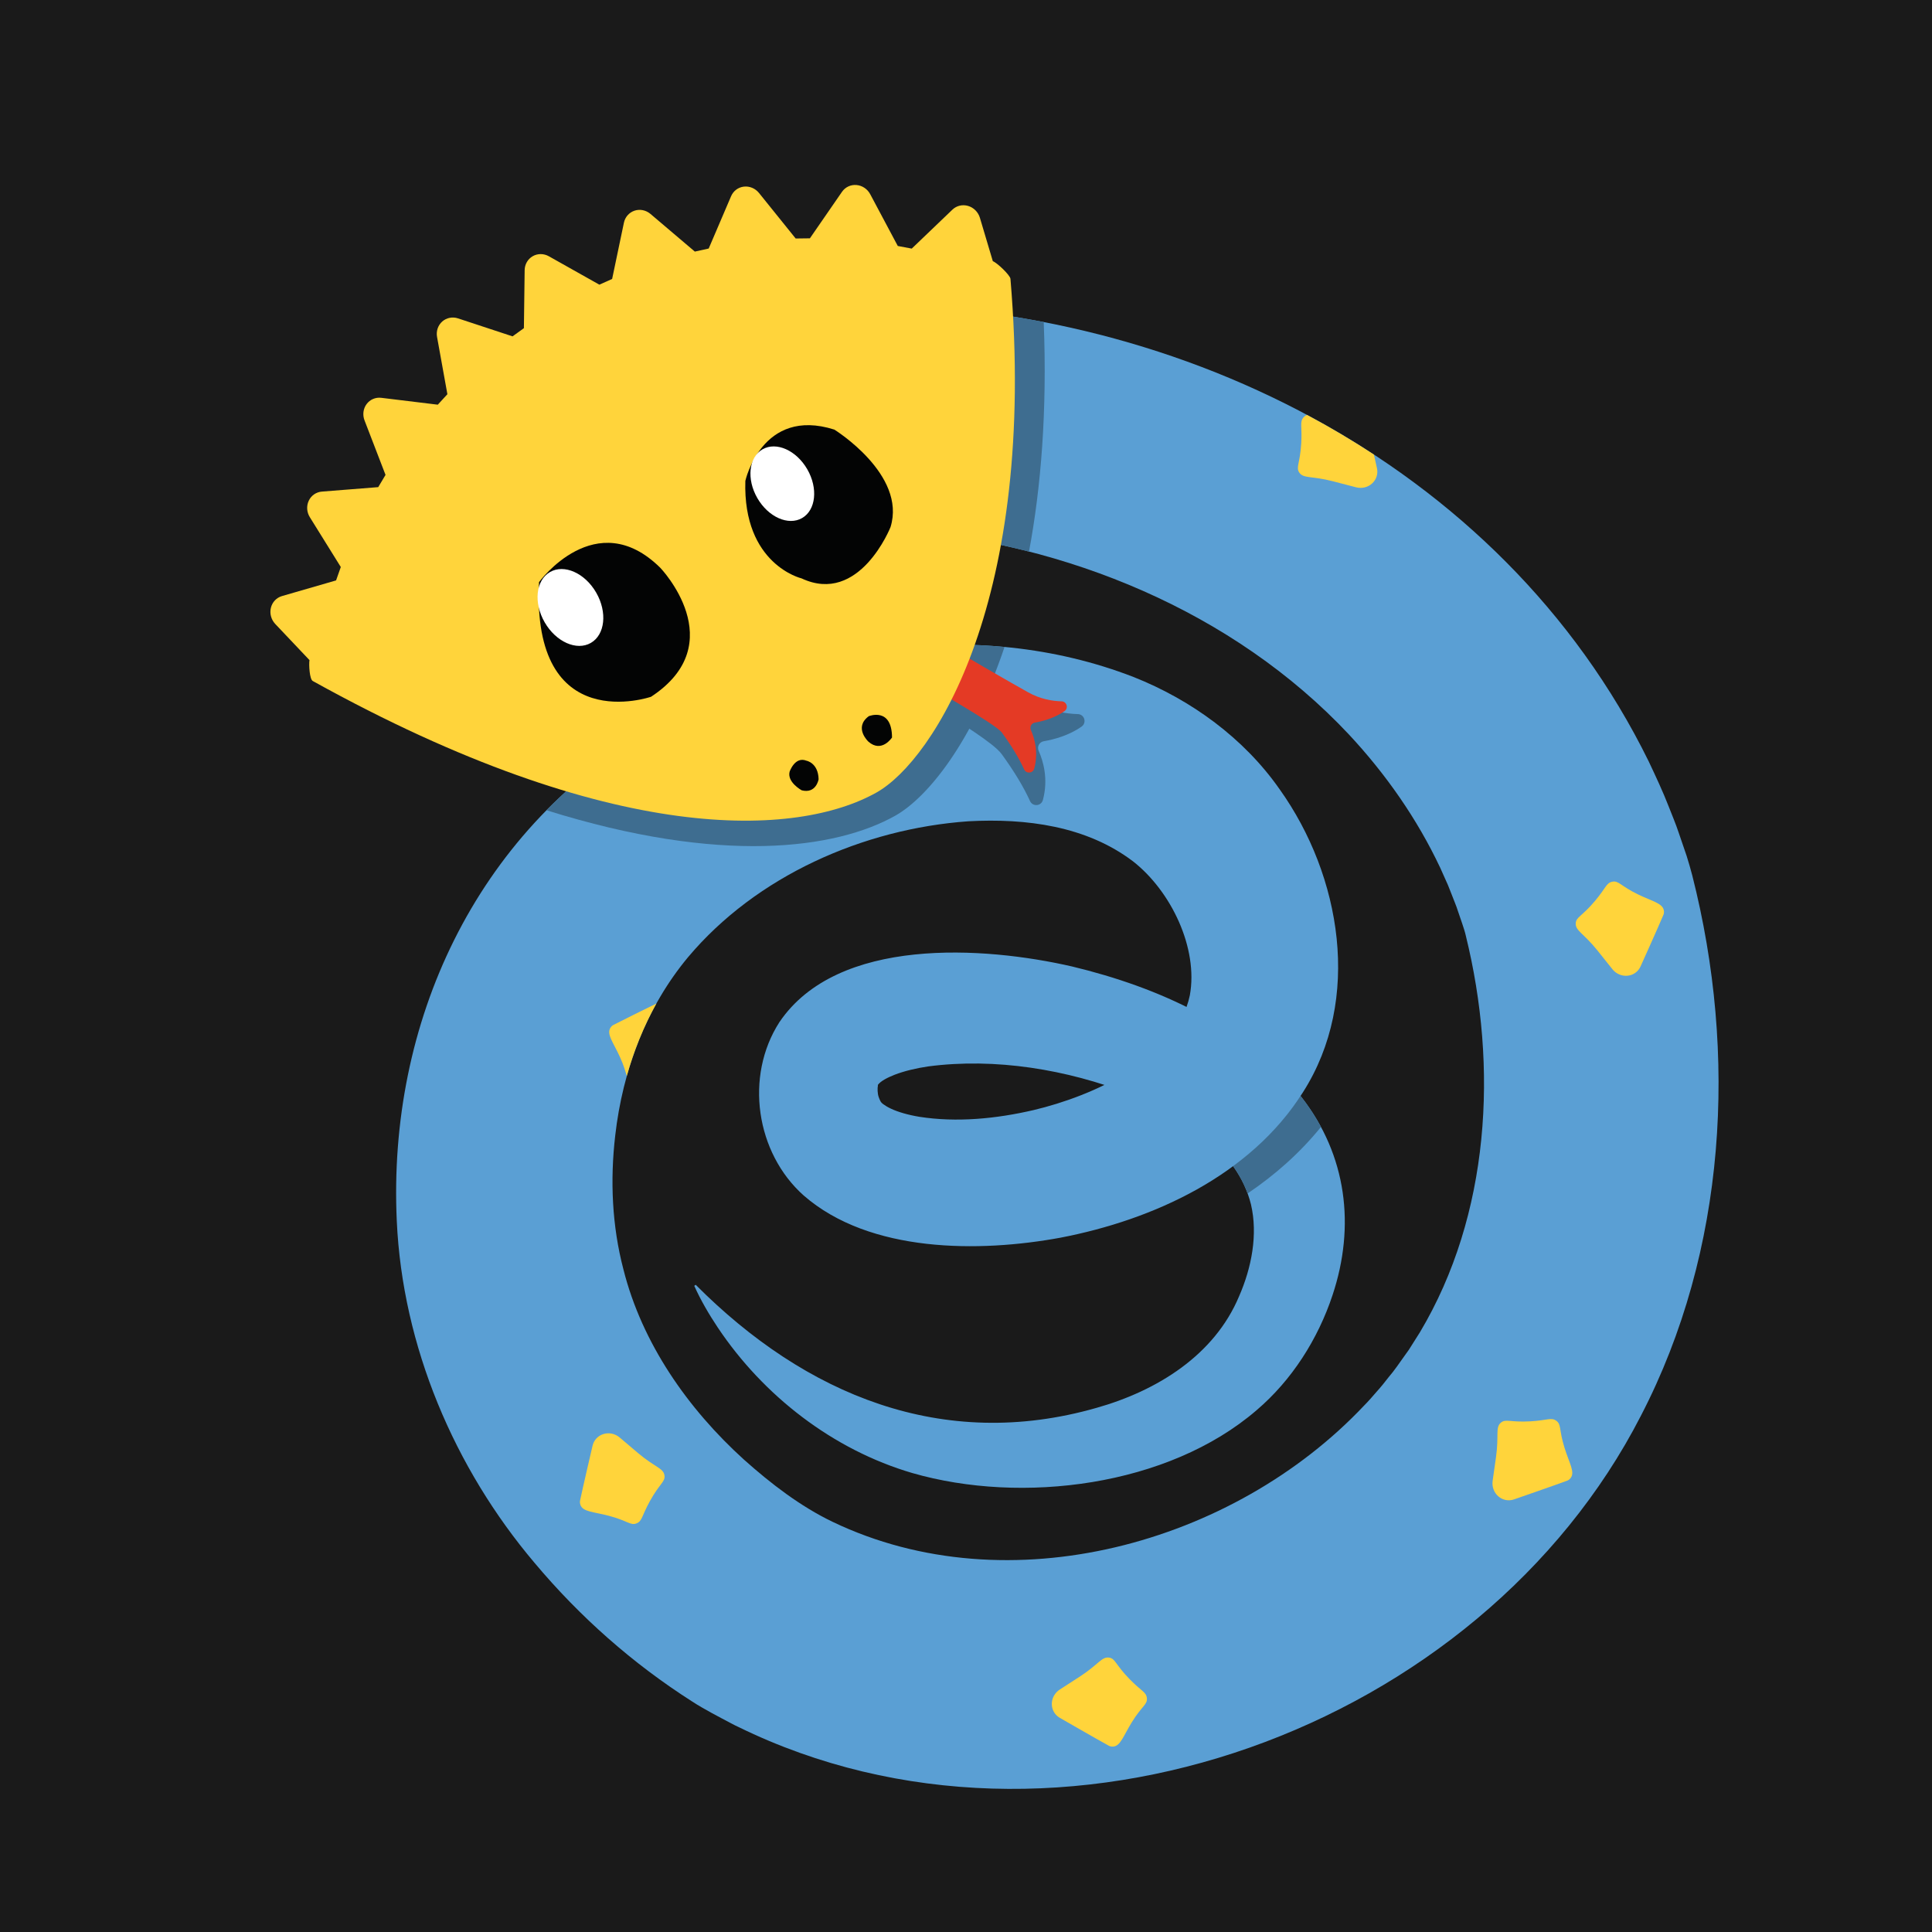 <?xml version="1.0" encoding="UTF-8"?><svg xmlns="http://www.w3.org/2000/svg" width="1080" height="1080" viewBox="0 0 1080 1080"><defs><style>.p{fill:#fff;}.q{fill:#5a9fd4;}.r{fill:#ffd43b;}.s{fill:#e43a25;}.t{fill:#030404;}.u{fill:#3e6d90;}.v{fill:#1a1a1a;}</style></defs><g id="a"><rect class="v" width="1080" height="1080"/></g><g id="b"><g id="c"><path class="q" d="M470.199,170.2c183.119-3.442,368.729,87.095,451.454,255.463,3.726,7.89,7.98,16.963,11.125,25.094,1.679,4.284,4.213,10.361,5.612,14.683,1.209,3.5,3.292,9.594,4.456,13.031,1.157,3.562,2.238,7.556,3.133,10.867,25.379,99.796,19.212,209.685-28.712,302.092-89.847,175.177-325.463,261.587-504.394,174.005-.938-.372-2.731-1.348-3.632-1.801-7.087-3.756-15.73-8.183-22.281-12.455-33.253-21.21-62.769-47.296-88.066-77.439-44.995-53.126-73.912-121.26-77.091-191.247-5.127-110.709,43.825-216.61,140.376-273.929,79.927-47.678,183.316-64.337,271.545-30.094,32.173,12.768,61.629,34.159,81.629,62.783,34.401,48.231,46.148,117.406,13.014,169.315-29.373,46.497-83.601,71.325-135.607,81.317-45.196,8.336-106.559,8.624-143.494-23.6-26.771-23.817-33.087-66.573-13.572-96.889,32.465-48.005,114.426-42.455,163.677-31.109,48.025,11.548,96.955,33.247,128.214,73.078,25.286,32.47,30.132,72.008,17.341,110.529-8.165,24.666-22.755,47.628-42.528,64.457-49.5,42.601-131.215,52.726-192.381,35.098-44.441-13.03-83.234-43.187-108.768-81.33-4.96-7.443-9.489-15.188-13.159-23.332,0,0,.824-.567.824-.567,61.391,61.623,138.049,93.351,223.944,68.812,34.045-9.582,66.04-29.523,79.802-62.424,6.961-15.916,10.598-34.452,6.637-51.346-7.644-30.844-38.574-49.84-67.538-61.693-35.373-13.73-75.249-20.363-112.837-15.442-6.952,1.02-13.485,2.619-18.751,4.639-3.75,1.498-7.756,3.358-9.543,5.82.078.045.032-.011.088.017.079-.009.065.052.037.265-.321,1.524-.231,4.459.411,6.298.81,2.149,1.063,3.045,2.796,4.231.811.604,2.238,1.507,4.172,2.399,3.876,1.83,9.582,3.475,15.824,4.508,20.817,3.235,42.843,1.126,63.873-3.772,32.934-7.792,79.865-28.544,87.293-64.135,4.801-26.327-10.393-58.122-31.686-74.844-26.088-19.834-59.794-24.203-92.154-22.447-58.769,4.171-118.505,30.598-156.632,75.937-23.459,28.171-36.574,63.272-40.73,99.678-2.929,25.044-1.808,50.587,4.586,74.921,10.39,41.256,35.939,77.798,67.363,106.291,15.034,13.421,31.497,26.103,49.587,34.797,98.246,47.076,224.006,12.537,297.205-65.135,2.074-2.061,5.018-5.434,6.947-7.684,2-2.171,4.733-5.563,6.555-7.946,3.235-3.742,6.305-8.293,9.185-12.332.503-.705,1.739-2.437,2.234-3.123l.679-1.082,5.461-8.638c39.164-65.632,43.829-148.222,25.639-221.886-.72-3.405-3.296-10.282-4.34-13.524-.432-1.442-1.22-3.523-1.786-4.917-1.138-2.807-2.691-6.974-3.844-9.749-1.083-2.365-3.229-7.213-4.29-9.593-12.883-27.343-30.38-52.376-51.036-74.528-64.675-68.907-158.188-106.982-251.722-114.374-4.194-.299-10.128-.566-14.312-.886-4.977-.301-12.426-.321-17.23-.532,0,0-.602-124.599-.602-124.599h0Z"/></g><g id="d"><path class="u" d="M525.876,392.321c-.969,1.695-.519,3.856,1.062,5.001,8.235,5.964,28.416,17.913,32.977,24.189,7.057,9.713,12.329,18.47,15.871,26.276,1.48,3.261,6.254,2.906,7.19-.551,3.189-11.772.141-21.912-2.359-27.532-1.022-2.297.376-4.927,2.855-5.35,5.377-.919,13.88-3.094,21.123-8.168,3.061-2.144,1.637-6.912-2.099-7.007-6.556-.167-15.184-1.567-23.929-6.475-8.041-4.513-26.973-16.302-34.857-22.627-1.842-1.478-4.562-.986-5.733,1.065-4.034,7.06-8.068,14.12-12.102,21.18Z"/><path class="u" d="M738.428,629.972c-3.071-5.704-6.673-11.254-10.844-16.61-.191-.243-.391-.478-.584-.72-2.368,3.605-4.87,7.093-7.528,10.435-2.112,2.656-4.312,5.23-6.592,7.723-2.28,2.493-4.641,4.906-7.075,7.24-5.184,4.97-10.711,9.572-16.502,13.843,3.354,4.707,6.114,9.789,8.117,15.276,15.376-10.398,29.316-22.725,41.007-37.187Z"/><path class="u" d="M470.199,170.2s.602,124.6.602,124.599c4.804.211,12.253.232,17.23.532,4.184.32,10.117.587,14.312.886,24.469,1.934,48.931,5.989,72.881,12.127,6.709-35.896,10.185-78.531,8.229-128.304-37.232-7.223-75.295-10.555-113.254-9.841Z"/><path class="u" d="M362.178,408.562c-21.219,12.597-40.127,27.549-56.679,44.375,97.559,30.605,161.802,21.693,194.974,3.034,17.786-10.005,43.007-40.606,61.074-94.32-68.896-6.487-140.496,11.792-199.369,46.911Z"/></g><g id="e"><path class="r" d="M728.646,233.353c-2.208,2.568-.7,4.782-1.23,14.265-.644,11.511-3.164,13.589-1.081,16.597,2.353,3.397,6.839,1.716,18.842,4.835,6.936,1.802,12.879,3.358,12.879,3.358,3.21.836,6.62.012,8.991-2.179,2.383-2.185,3.388-5.411,2.675-8.54,0,0-.71-3.194-1.697-7.586-12.096-7.926-24.564-15.307-37.347-22.141-.772.251-1.406.664-2.031,1.392Z"/><path class="r" d="M880.843,516.234c-.15,4.13,4.449,5.47,12.194,15.156,4.476,5.597,8.303,10.402,8.303,10.402,2.07,2.592,5.294,3.974,8.505,3.64,3.217-.323,5.954-2.304,7.257-5.237,0,0,9.909-21.996,12.807-28.877.215-.511.367-1.359.191-2.386-.695-4.049-6.431-5.059-14.52-8.989-9.855-4.788-10.735-7.854-14.403-7.04-3.307.734-3.424,3.41-9.528,10.687-7.409,8.833-10.673,8.988-10.806,12.644Z"/><path class="r" d="M838.926,795.344c-3.107,2.725-.927,6.989-2.659,19.27-1.001,7.096-1.871,13.178-1.871,13.178-.465,3.284.741,6.578,3.187,8.685,2.442,2.119,5.761,2.75,8.789,1.686,0,0,22.801-7.884,29.795-10.496.519-.194,1.241-.666,1.867-1.498,2.469-3.284-.732-8.149-3.423-16.731-3.279-10.455-1.651-13.198-4.761-15.308-2.803-1.902-4.83-.151-14.312.401-11.509.67-13.861-1.597-16.612.814Z"/><path class="r" d="M619.915,926.603c-4.095-.561-5.886,3.881-16.297,10.621-6.016,3.895-11.179,7.223-11.179,7.223-2.785,1.801-4.483,4.871-4.471,8.1 0,3.233,1.699,6.154,4.487,7.744,0,0,20.898,12.054,27.455,15.624.487.265,1.316.501,2.355.428,4.098-.287,5.675-5.894,10.393-13.551,5.748-9.328,8.886-9.897,8.442-13.629-.401-3.363-3.051-3.748-9.683-10.547-8.05-8.254-7.878-11.516-11.502-12.013Z"/><path class="r" d="M371.435,824.707c-.647-4.082-5.418-4.512-14.881-12.527-5.469-4.632-10.149-8.611-10.149-8.611-2.53-2.145-5.959-2.882-9.047-1.936-3.095.936-5.399,3.407-6.114,6.535,0,0-5.492,23.492-7.013,30.801-.113.543-.099,1.405.272,2.378,1.461,3.84,7.284,3.727,15.978,6.028,10.592,2.803,12.045,5.643,15.488,4.138,3.104-1.357,2.704-4.005,7.295-12.32,5.572-10.093,8.745-10.873,8.172-14.486Z"/><path class="r" d="M350.378,601.519c3.958-14.126,9.441-27.755,16.535-40.526-6.631,3.259-19.319,9.512-24.116,12.01-.492.256-1.15.812-1.67,1.715-2.05,3.561,1.722,7.998,5.442,16.187,2.342,5.157,3.131,8.419,3.809,10.614Z"/></g></g><g id="f"><path id="g" class="s" d="M512.423,375.675c-.758,1.327-.406,3.019.832,3.915,6.448,4.67,43.248,25.024,46.819,29.939,5.525,7.604,9.653,14.461,12.426,20.572,1.159,2.553,4.896,2.275,5.63-.431,2.497-9.216.11-17.155-1.847-21.556-.8-1.799.295-3.857,2.235-4.189,4.21-.719,10.867-2.422,16.538-6.395,2.396-1.679,1.282-5.412-1.643-5.486-5.133-.131-11.888-1.226-18.735-5.069-6.295-3.533-42.118-23.764-48.291-28.715-1.442-1.157-3.571-.772-4.489.834-3.158,5.528-6.317,11.055-9.475,16.583Z"/><path id="h" class="r" d="M174.815,380.668c-1.746-.969-2.23-9.043-1.815-11.668l-19.201-20.272c-2.247-2.444-3.146-5.838-2.361-9.007.777-3.154,3.116-5.614,6.185-6.513l30.245-8.755c.851-2.51,1.728-5.01,2.641-7.491l-17.299-27.822c-1.76-2.812-1.991-6.314-.613-9.23,1.362-2.921,4.149-4.856,7.348-5.107l31.488-2.494c1.334-2.299,2.688-4.577,4.079-6.836l-11.742-30.475c-1.192-3.086-.749-6.546,1.159-9.109,1.911-2.579,5.031-3.903,8.244-3.507l31.56,3.837c1.763-1.968,3.542-3.922,5.362-5.851l-5.774-31.989c-.596-3.255.494-6.519,2.884-8.648,2.378-2.108,5.714-2.782,8.801-1.768l30.512,10.06c2.09-1.549,4.209-3.084,6.348-4.576l.418-32.389c.03-3.274,1.74-6.242,4.496-7.83,2.762-1.592,6.182-1.581,9.042.027l28.231,15.877c2.363-1.103,4.743-2.161,7.135-3.196l6.588-31.444c.668-3.179,2.913-5.721,5.938-6.728,3.037-1.007,6.408-.306,8.931,1.838l24.778,21.035c2.588-.612,5.165-1.178,7.751-1.707l12.507-29.237c1.264-2.969,3.974-5.006,7.154-5.368,3.186-.372,6.395.982,8.47,3.559l20.481,25.438c2.653-.072,5.307-.095,7.956-.1l17.945-25.998c1.825-2.64,4.882-4.079,8.103-3.799,3.218.268,6.129,2.225,7.682,5.156l15.396,28.919c2.61.45,5.218.942,7.807,1.469l22.742-21.785c2.305-2.207,5.614-2.994,8.728-2.083,3.128.913,5.62,3.389,6.605,6.56l7.25,24.338c2.488.942,9.688,7.862,9.857,9.855,15.143,179.145-42.857,269.145-74.857,287.145-43.995,24.747-147,31-315.185-62.332Z"/><path id="i" class="t" d="M416.652,268.831s9.177-41.579,49.756-28.678c0,0,40.484,25.056,31.402,54.482,0,0-17.331,43.861-49.756,28.678,0,0-32.839-7.687-31.402-54.482Z"/><path id="j" class="p" d="M451.278,262.335c6.114,10.607,4.818,22.81-2.893,27.255-7.71,4.444-18.919-.552-25.032-11.159s-4.818-22.811,2.891-27.255,18.921.552,25.034,11.159Z"/><path id="k" class="t" d="M301.329,325.392s31.784-43.492,67.74-8.031c0,0,40.534,42.124-5.112,72.13,0,0-66.934,23.121-62.627-64.098Z"/><path id="l" class="p" d="M333.275,331.278c6.304,10.938,4.971,23.525-2.983,28.11s-19.513-.572-25.817-11.51c-6.306-10.941-4.969-23.526,2.982-28.109s19.513.568,25.819,11.509Z"/><g id="m"><path id="n" class="t" d="M457.606,435.613s-1.355,8.264-9.463,6.168c0,0-8.22-4.485-6.753-10.362,0,0,2.932-8.801,9.463-6.168,0,0,6.532,1.156,6.753,10.362Z"/><path id="o" class="t" d="M498.647,412.264s-5.774,8.883-13.217,2.306c0,0-8.414-7.837.228-14.221,0,0,12.897-5.261,12.989,11.915Z"/></g></g></svg>